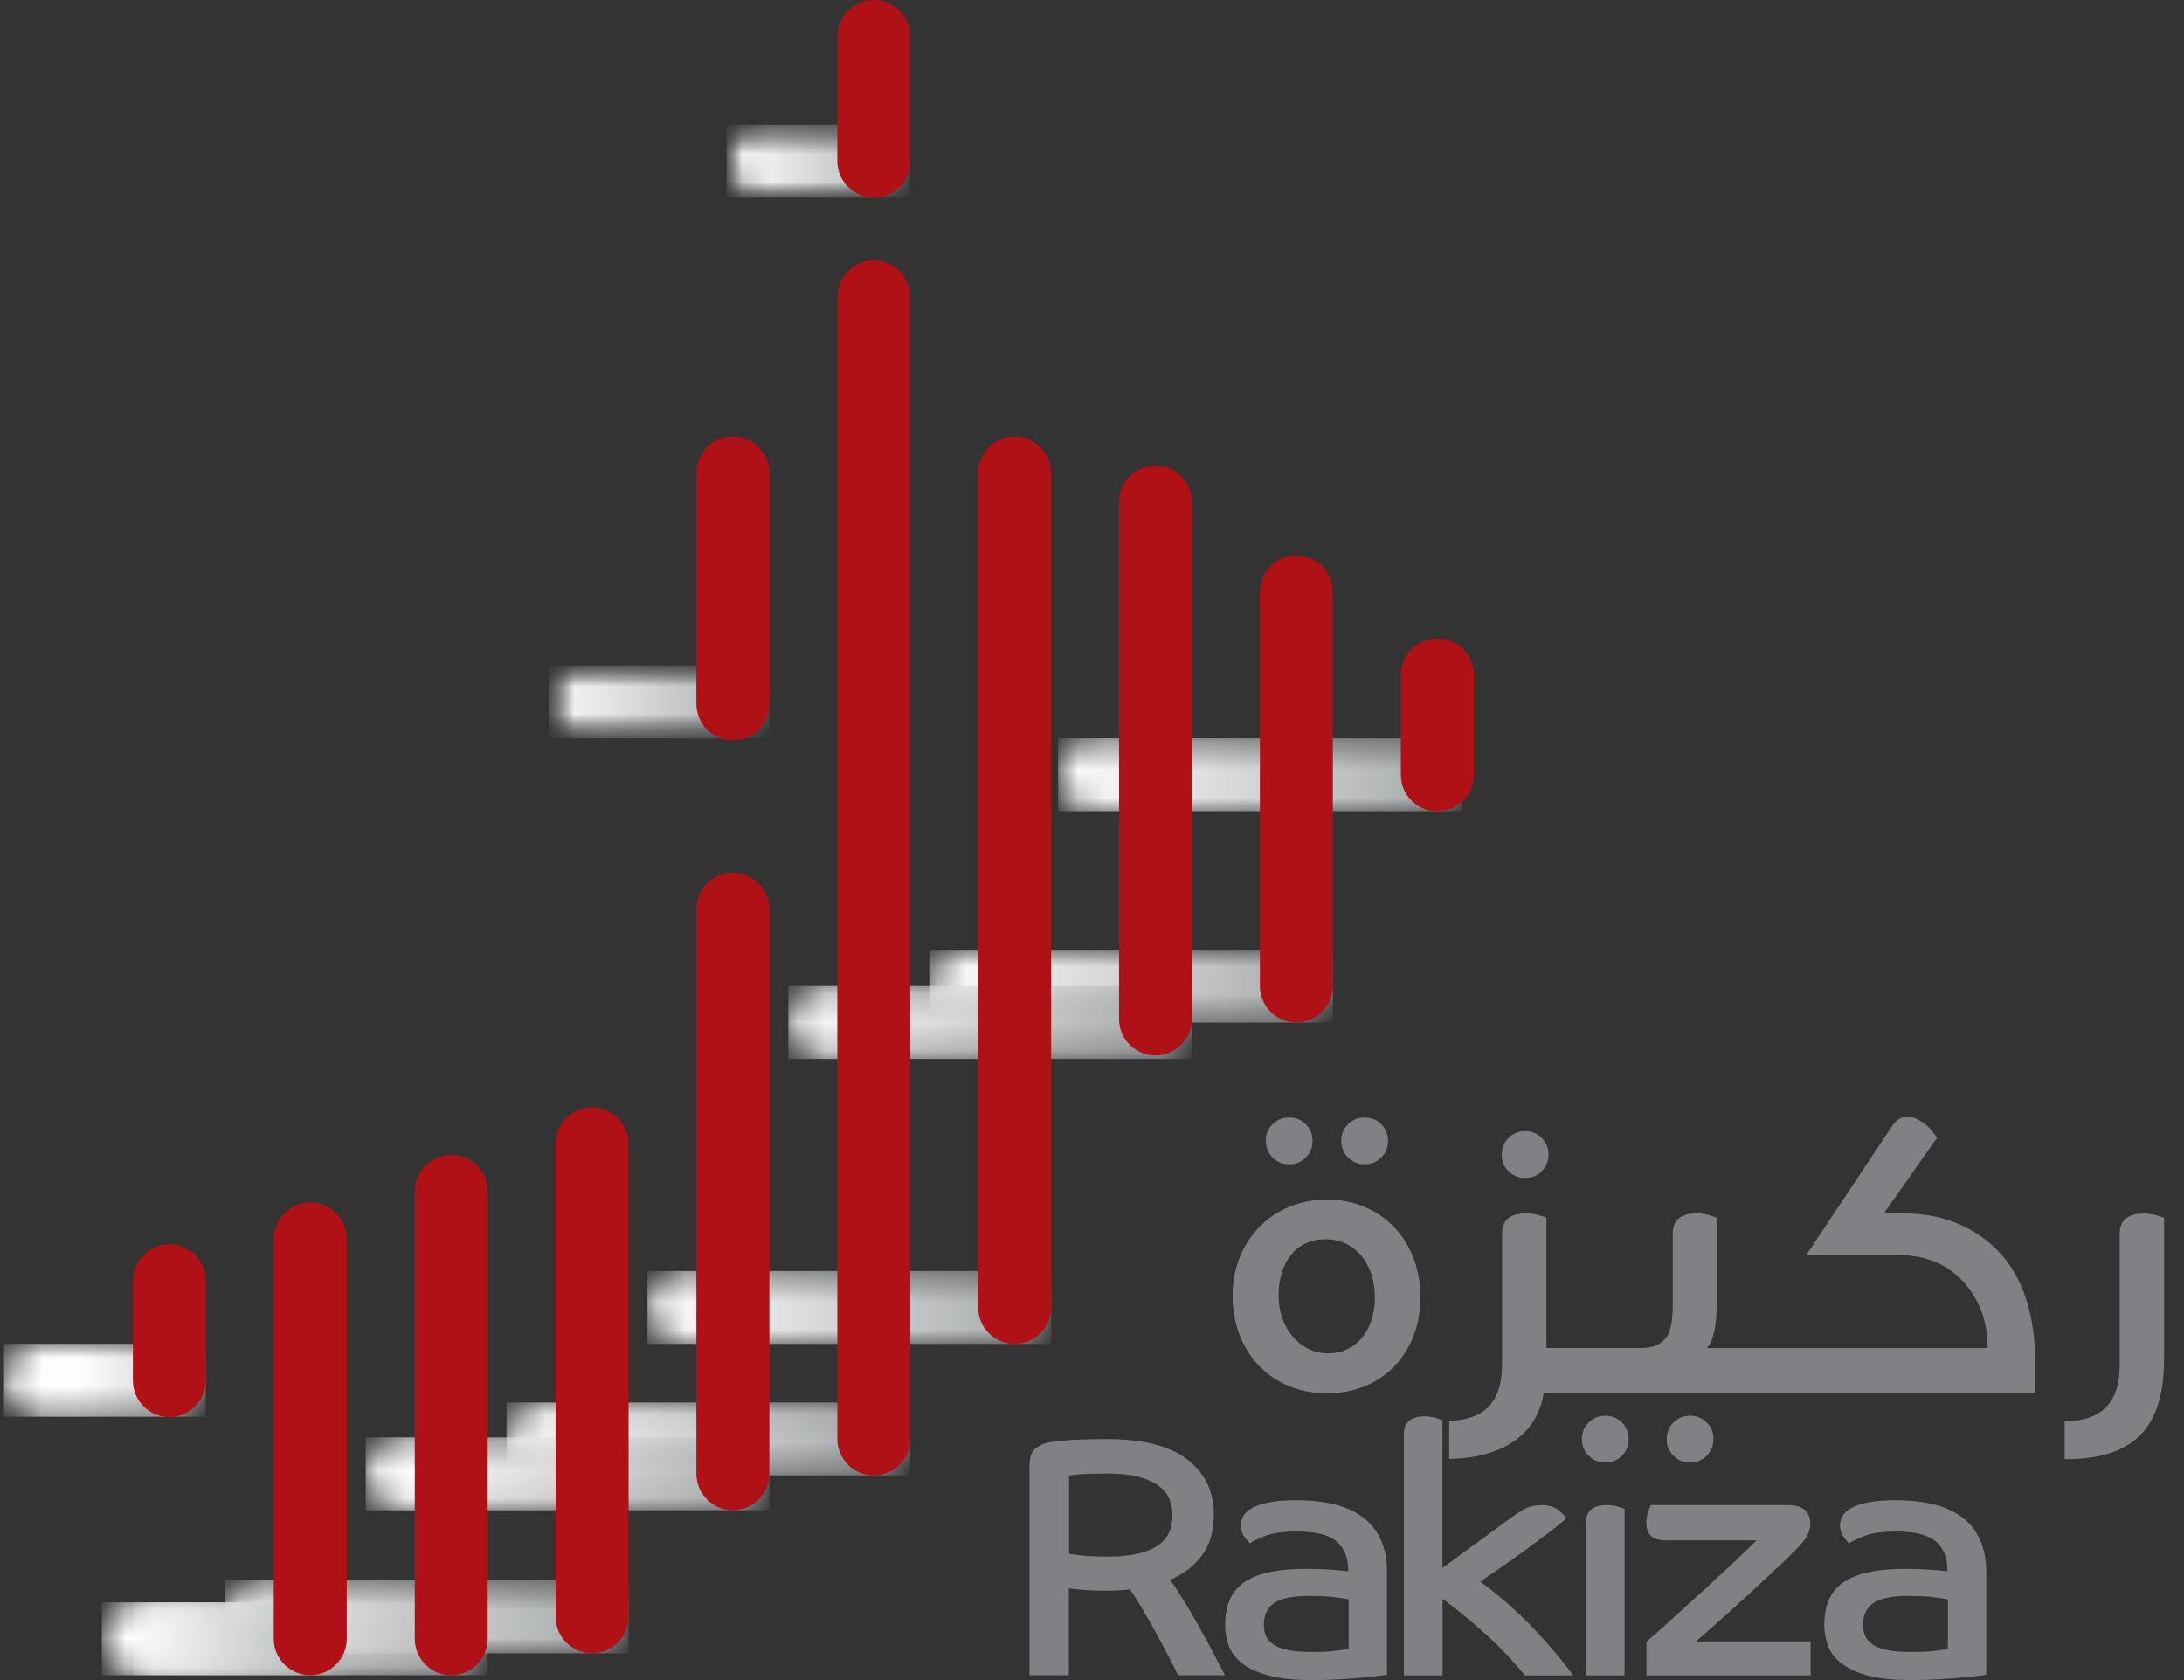 <svg width="78" height="60" viewBox="0 0 78 60" fill="none" xmlns="http://www.w3.org/2000/svg">
<rect x="0" y="0" width="78" height="60" fill="#333333" stroke="none"/>
<mask id="mask0_1344_3926" style="mask-type:luminance" maskUnits="userSpaceOnUse" x="37" y="26" width="16" height="3">
<path d="M39.093 26.367C38.373 26.367 37.79 26.951 37.79 27.67C37.79 28.39 38.373 28.971 39.093 28.971H50.907C51.627 28.971 52.21 28.388 52.21 27.67C52.21 26.953 51.627 26.367 50.907 26.367H39.093Z" fill="white"/>
</mask>
<g mask="url(#mask0_1344_3926)">
<path d="M52.208 26.367H37.79V28.971H52.208V26.367Z" fill="url(#paint0_linear_1344_3926)"/>
</g>
<g style="mix-blend-mode:multiply">
<mask id="mask1_1344_3926" style="mask-type:luminance" maskUnits="userSpaceOnUse" x="19" y="23" width="9" height="4">
<path d="M27.473 23.77H19.613V26.373H27.473V23.77Z" fill="white"/>
</mask>
<g mask="url(#mask1_1344_3926)">
<mask id="mask2_1344_3926" style="mask-type:luminance" maskUnits="userSpaceOnUse" x="19" y="23" width="9" height="4">
<path d="M27.47 25.069C27.47 25.789 26.887 26.372 26.167 26.372H20.91C20.191 26.372 19.61 25.789 19.61 25.069C19.61 24.349 20.193 23.766 20.91 23.766H26.167C26.887 23.766 27.47 24.349 27.47 25.069Z" fill="white"/>
</mask>
<g mask="url(#mask2_1344_3926)">
<path d="M27.47 23.766H19.61V26.369H27.47V23.766Z" fill="url(#paint1_linear_1344_3926)"/>
</g>
</g>
</g>
<g style="mix-blend-mode:multiply">
<mask id="mask3_1344_3926" style="mask-type:luminance" maskUnits="userSpaceOnUse" x="25" y="4" width="8" height="4">
<path d="M32.505 4.453H25.948V7.057H32.505V4.453Z" fill="white"/>
</mask>
<g mask="url(#mask3_1344_3926)">
<mask id="mask4_1344_3926" style="mask-type:luminance" maskUnits="userSpaceOnUse" x="25" y="4" width="8" height="4">
<path d="M32.504 5.756C32.504 6.476 31.921 7.06 31.201 7.06H27.247C26.528 7.06 25.944 6.476 25.944 5.756C25.944 5.037 26.528 4.453 27.247 4.453H31.201C31.921 4.453 32.504 5.037 32.504 5.756Z" fill="white"/>
</mask>
<g mask="url(#mask4_1344_3926)">
<path d="M32.504 4.457H25.947V7.061H32.504V4.457Z" fill="url(#paint2_linear_1344_3926)"/>
</g>
</g>
</g>
<mask id="mask5_1344_3926" style="mask-type:luminance" maskUnits="userSpaceOnUse" x="33" y="33" width="15" height="4">
<path d="M34.485 33.918C33.766 33.918 33.182 34.502 33.182 35.221C33.182 35.941 33.766 36.522 34.485 36.522H46.299C47.019 36.522 47.602 35.938 47.602 35.221C47.602 34.504 47.019 33.918 46.299 33.918H34.485Z" fill="white"/>
</mask>
<g mask="url(#mask5_1344_3926)">
<path d="M47.606 33.918H33.188V36.522H47.606V33.918Z" fill="url(#paint3_linear_1344_3926)"/>
</g>
<mask id="mask6_1344_3926" style="mask-type:luminance" maskUnits="userSpaceOnUse" x="28" y="35" width="15" height="3">
<path d="M29.458 35.215C28.738 35.215 28.155 35.798 28.155 36.516C28.155 37.233 28.738 37.819 29.458 37.819H41.272C41.992 37.819 42.573 37.235 42.573 36.516C42.573 35.796 41.989 35.215 41.272 35.215H29.458Z" fill="white"/>
</mask>
<g mask="url(#mask6_1344_3926)">
<path d="M42.573 35.215H28.155V37.819H42.573V35.215Z" fill="url(#paint4_linear_1344_3926)"/>
</g>
<mask id="mask7_1344_3926" style="mask-type:luminance" maskUnits="userSpaceOnUse" x="23" y="45" width="15" height="3">
<path d="M24.428 45.391C23.708 45.391 23.124 45.974 23.124 46.691C23.124 47.408 23.708 47.995 24.428 47.995H36.241C36.961 47.995 37.545 47.411 37.545 46.691C37.545 45.972 36.961 45.391 36.241 45.391H24.428Z" fill="white"/>
</mask>
<g mask="url(#mask7_1344_3926)">
<path d="M37.542 45.391H23.124V47.995H37.542V45.391Z" fill="url(#paint5_linear_1344_3926)"/>
</g>
<mask id="mask8_1344_3926" style="mask-type:luminance" maskUnits="userSpaceOnUse" x="18" y="50" width="15" height="3">
<path d="M19.395 50.086C18.675 50.086 18.091 50.669 18.091 51.389C18.091 52.109 18.675 52.692 19.395 52.692H31.209C31.928 52.692 32.512 52.109 32.512 51.389C32.512 50.669 31.928 50.086 31.209 50.086H19.395Z" fill="white"/>
</mask>
<g mask="url(#mask8_1344_3926)">
<path d="M32.509 50.086H18.091V52.69H32.509V50.086Z" fill="url(#paint6_linear_1344_3926)"/>
</g>
<mask id="mask9_1344_3926" style="mask-type:luminance" maskUnits="userSpaceOnUse" x="13" y="51" width="15" height="3">
<path d="M14.361 51.332C13.641 51.332 13.058 51.916 13.058 52.633C13.058 53.35 13.641 53.933 14.361 53.933H26.175C26.895 53.933 27.478 53.35 27.478 52.633C27.478 51.916 26.895 51.332 26.175 51.332H14.361Z" fill="white"/>
</mask>
<g mask="url(#mask9_1344_3926)">
<path d="M27.478 51.332H13.061V53.936H27.478V51.332Z" fill="url(#paint7_linear_1344_3926)"/>
</g>
<mask id="mask10_1344_3926" style="mask-type:luminance" maskUnits="userSpaceOnUse" x="8" y="56" width="15" height="4">
<path d="M9.331 56.441C8.611 56.441 8.027 57.025 8.027 57.742C8.027 58.459 8.611 59.045 9.331 59.045H21.145C21.864 59.045 22.445 58.462 22.445 57.742C22.445 57.022 21.862 56.441 21.145 56.441H9.331Z" fill="white"/>
</mask>
<g mask="url(#mask10_1344_3926)">
<path d="M22.448 56.441H8.03V59.045H22.448V56.441Z" fill="url(#paint8_linear_1344_3926)"/>
</g>
<mask id="mask11_1344_3926" style="mask-type:luminance" maskUnits="userSpaceOnUse" x="4" y="57" width="14" height="3">
<path d="M6.05 57.223C5.33 57.223 4.749 57.806 4.749 58.526C4.749 59.246 5.333 59.829 6.05 59.829H16.113C16.833 59.829 17.414 59.246 17.414 58.526C17.414 57.806 16.831 57.223 16.113 57.223H6.05Z" fill="white"/>
</mask>
<g mask="url(#mask11_1344_3926)">
<path d="M17.414 57.223H4.747V59.827H17.414V57.223Z" fill="url(#paint9_linear_1344_3926)"/>
</g>
<mask id="mask12_1344_3926" style="mask-type:luminance" maskUnits="userSpaceOnUse" x="3" y="57" width="10" height="3">
<path d="M4.937 57.223C4.217 57.223 3.636 57.806 3.636 58.526C3.636 59.246 4.22 59.829 4.937 59.829H11.08C11.8 59.829 12.383 59.246 12.383 58.526C12.383 57.806 11.8 57.223 11.08 57.223H4.937Z" fill="white"/>
</mask>
<g mask="url(#mask12_1344_3926)">
<path d="M12.383 57.223H3.636V59.827H12.383V57.223Z" fill="url(#paint10_linear_1344_3926)"/>
</g>
<mask id="mask13_1344_3926" style="mask-type:luminance" maskUnits="userSpaceOnUse" x="0" y="47" width="8" height="4">
<path d="M1.445 47.992C0.725 47.992 0.144 48.576 0.144 49.295C0.144 50.015 0.727 50.596 1.445 50.596H6.051C6.771 50.596 7.354 50.013 7.354 49.295C7.354 48.578 6.771 47.992 6.051 47.992H1.445Z" fill="white"/>
</mask>
<g mask="url(#mask13_1344_3926)">
<path d="M7.351 47.992H0.144V50.596H7.351V47.992Z" fill="url(#paint11_linear_1344_3926)"/>
</g>
<path d="M6.05 50.608C5.33 50.608 4.747 50.024 4.747 49.305V45.737C4.747 45.017 5.33 44.434 6.05 44.434C6.77 44.434 7.353 45.017 7.353 45.737V49.305C7.353 50.024 6.77 50.608 6.05 50.608Z" fill="#B01117"/>
<path d="M11.079 59.826C10.36 59.826 9.776 59.242 9.776 58.522V44.248C9.776 43.529 10.36 42.945 11.079 42.945C11.799 42.945 12.383 43.529 12.383 44.248V58.522C12.383 59.242 11.799 59.826 11.079 59.826Z" fill="#B01117"/>
<path d="M16.114 59.828C15.394 59.828 14.813 59.245 14.813 58.525V42.549C14.813 41.83 15.396 41.246 16.114 41.246C16.831 41.246 17.417 41.83 17.417 42.549V58.525C17.417 59.245 16.833 59.828 16.114 59.828Z" fill="#B01117"/>
<path d="M21.146 59.043C20.426 59.043 19.843 58.459 19.843 57.739V40.846C19.843 40.127 20.426 39.543 21.146 39.543C21.866 39.543 22.449 40.127 22.449 40.846V57.739C22.449 58.459 21.866 59.043 21.146 59.043Z" fill="#B01117"/>
<path d="M26.173 53.933C25.453 53.933 24.87 53.35 24.87 52.63V32.465C24.87 31.745 25.453 31.164 26.173 31.164C26.893 31.164 27.477 31.748 27.477 32.465V52.63C27.477 53.35 26.893 53.933 26.173 53.933Z" fill="#B01117"/>
<path d="M26.173 26.439C25.453 26.439 24.87 25.855 24.87 25.135V16.887C24.87 16.167 25.453 15.586 26.173 15.586C26.893 15.586 27.477 16.169 27.477 16.887V25.135C27.477 25.855 26.893 26.439 26.173 26.439Z" fill="#B01117"/>
<path d="M31.208 52.694C30.488 52.694 29.904 52.111 29.904 51.391V10.6C29.904 9.88 30.488 9.297 31.208 9.297C31.927 9.297 32.511 9.88 32.511 10.6V51.391C32.511 52.111 31.927 52.694 31.208 52.694Z" fill="#B01117"/>
<path d="M31.208 7.056C30.488 7.056 29.904 6.472 29.904 5.753V1.303C29.904 0.583 30.488 0 31.208 0C31.927 0 32.511 0.583 32.511 1.303V5.755C32.511 6.475 31.927 7.059 31.208 7.059" fill="#B01117"/>
<path d="M36.237 47.994C35.518 47.994 34.934 47.411 34.934 46.691V16.887C34.934 16.167 35.518 15.586 36.237 15.586C36.957 15.586 37.541 16.169 37.541 16.887V46.691C37.541 47.411 36.957 47.994 36.237 47.994Z" fill="#B01117"/>
<path d="M41.269 37.695C40.55 37.695 39.966 37.112 39.966 36.392V17.928C39.966 17.209 40.55 16.625 41.269 16.625C41.989 16.625 42.57 17.209 42.57 17.928V36.392C42.57 37.112 41.986 37.695 41.269 37.695Z" fill="#B01117"/>
<path d="M46.299 36.517C45.579 36.517 44.996 35.934 44.996 35.214V21.135C44.996 20.416 45.579 19.832 46.299 19.832C47.019 19.832 47.602 20.416 47.602 21.135V35.214C47.602 35.934 47.019 36.517 46.299 36.517Z" fill="#B01117"/>
<path d="M51.333 28.975C50.614 28.975 50.03 28.392 50.03 27.672V24.104C50.03 23.384 50.614 22.801 51.333 22.801C52.053 22.801 52.637 23.384 52.637 24.104V27.672C52.637 28.392 52.053 28.975 51.333 28.975Z" fill="#B01117"/>
<path d="M50.73 46.336C50.73 48.274 49.401 49.76 47.391 49.76C45.381 49.76 44.021 48.258 44.021 46.279C44.021 44.3 45.45 42.84 47.391 42.84C49.331 42.84 50.73 44.297 50.73 46.336ZM49.103 46.336C49.103 45.148 48.409 44.256 47.334 44.256C46.26 44.256 45.663 45.12 45.663 46.266C45.663 47.413 46.414 48.333 47.432 48.333C48.45 48.333 49.103 47.485 49.103 46.338" fill="#808184"/>
<path d="M36.772 52.304C36.772 52.045 36.836 51.86 36.965 51.747C37.093 51.634 37.253 51.556 37.438 51.515C37.559 51.492 37.785 51.464 38.116 51.436C38.448 51.407 38.929 51.395 39.558 51.395C40.826 51.395 41.777 51.636 42.407 52.122C43.036 52.608 43.352 53.266 43.352 54.096C43.352 54.677 43.214 55.158 42.934 55.538C42.656 55.919 42.273 56.212 41.787 56.422C41.957 56.656 42.129 56.916 42.301 57.199C42.476 57.481 42.646 57.774 42.815 58.078C42.985 58.381 43.149 58.682 43.306 58.98C43.463 59.278 43.612 59.561 43.748 59.828H42.075C42.011 59.692 41.905 59.484 41.761 59.204C41.615 58.926 41.458 58.63 41.288 58.319C41.119 58.008 40.949 57.71 40.779 57.422C40.61 57.137 40.468 56.916 40.355 56.762C40.217 56.777 40.075 56.79 39.926 56.798C39.777 56.805 39.638 56.81 39.507 56.81C39.224 56.81 38.957 56.8 38.708 56.78C38.458 56.759 38.278 56.741 38.173 56.726V59.828H36.767V52.304H36.772ZM38.178 55.492C38.283 55.507 38.44 55.528 38.651 55.554C38.862 55.577 39.163 55.59 39.561 55.59C39.998 55.59 40.363 55.554 40.656 55.482C40.952 55.41 41.191 55.307 41.371 55.178C41.553 55.05 41.682 54.893 41.759 54.713C41.836 54.531 41.874 54.333 41.874 54.114C41.874 53.911 41.838 53.723 41.767 53.543C41.694 53.366 41.569 53.209 41.391 53.071C41.214 52.934 40.972 52.824 40.672 52.744C40.368 52.664 39.988 52.623 39.528 52.623C39.124 52.623 38.813 52.631 38.6 52.646C38.386 52.662 38.248 52.68 38.181 52.695V55.494L38.178 55.492Z" fill="#808184"/>
<path d="M49.535 59.806C49.455 59.822 49.326 59.84 49.154 59.86C48.979 59.881 48.776 59.901 48.542 59.922C48.309 59.943 48.046 59.961 47.756 59.976C47.465 59.991 47.162 59.999 46.846 59.999C46.216 59.999 45.699 59.945 45.301 59.835C44.9 59.727 44.586 59.58 44.355 59.398C44.124 59.215 43.967 59.007 43.882 58.768C43.797 58.529 43.754 58.285 43.754 58.035C43.754 57.704 43.805 57.413 43.905 57.164C44.005 56.915 44.173 56.704 44.401 56.534C44.633 56.364 44.933 56.236 45.304 56.154C45.676 56.069 46.129 56.028 46.661 56.028C46.967 56.028 47.26 56.038 47.535 56.059C47.81 56.079 48.015 56.097 48.152 56.113C48.152 55.83 48.105 55.596 48.013 55.411C47.92 55.226 47.792 55.079 47.632 54.974C47.471 54.868 47.278 54.797 47.051 54.755C46.825 54.714 46.576 54.694 46.301 54.694C45.841 54.694 45.471 54.745 45.193 54.85C44.916 54.956 44.73 55.043 44.643 55.118C44.594 55.077 44.527 55.002 44.443 54.886C44.358 54.773 44.314 54.637 44.314 54.475C44.314 54.362 44.345 54.252 44.404 54.141C44.466 54.033 44.571 53.935 44.725 53.851C44.88 53.766 45.085 53.699 45.342 53.65C45.602 53.601 45.928 53.578 46.324 53.578C46.8 53.578 47.234 53.624 47.627 53.717C48.018 53.809 48.355 53.959 48.64 54.159C48.923 54.362 49.144 54.627 49.301 54.959C49.458 55.29 49.537 55.688 49.537 56.159V59.806H49.535ZM48.167 57.118C48.087 57.102 47.933 57.077 47.712 57.046C47.491 57.012 47.157 56.997 46.712 56.997C46.162 56.997 45.764 57.079 45.512 57.246C45.263 57.411 45.136 57.673 45.136 58.028C45.136 58.174 45.162 58.305 45.216 58.429C45.27 58.549 45.36 58.652 45.489 58.737C45.617 58.822 45.795 58.886 46.016 58.93C46.237 58.974 46.514 58.997 46.846 58.997C47.219 58.997 47.512 58.981 47.73 58.953C47.949 58.925 48.093 58.902 48.167 58.886V57.118Z" fill="#808184"/>
<path d="M50.136 51.225C50.136 51.006 50.2 50.844 50.328 50.739C50.457 50.633 50.639 50.582 50.873 50.582C51.02 50.582 51.154 50.6 51.274 50.636C51.395 50.672 51.477 50.698 51.516 50.716V55.993C51.621 55.921 51.768 55.813 51.958 55.672C52.148 55.53 52.359 55.373 52.596 55.204C52.83 55.034 53.071 54.857 53.323 54.672C53.572 54.487 53.811 54.312 54.038 54.15C54.215 54.021 54.377 53.921 54.523 53.854C54.667 53.785 54.858 53.751 55.094 53.751C55.312 53.751 55.498 53.81 55.652 53.926C55.806 54.044 55.901 54.142 55.942 54.224C55.773 54.379 55.539 54.566 55.246 54.787C54.95 55.011 54.649 55.232 54.343 55.453C54.038 55.674 53.745 55.882 53.469 56.07C53.194 56.26 52.997 56.399 52.876 56.489C53.562 56.998 54.189 57.548 54.755 58.142C55.32 58.736 55.796 59.298 56.184 59.833H54.464C54.279 59.607 54.071 59.37 53.84 59.124C53.608 58.877 53.364 58.635 53.099 58.396C52.837 58.157 52.57 57.928 52.3 57.705C52.03 57.484 51.768 57.278 51.519 57.093V59.831H50.138V51.222L50.136 51.225Z" fill="#808184"/>
<path d="M56.639 54.393C56.639 54.166 56.704 54.002 56.832 53.902C56.961 53.801 57.143 53.75 57.377 53.75C57.524 53.75 57.655 53.768 57.778 53.804C57.899 53.84 57.981 53.866 58.02 53.884V59.832H56.639V54.393Z" fill="#808184"/>
<path d="M58.798 58.631C59.066 58.405 59.377 58.127 59.736 57.801C60.096 57.475 60.461 57.14 60.834 56.801C61.204 56.462 61.561 56.133 61.901 55.814C62.24 55.495 62.518 55.225 62.736 55.01H59.526C59.258 55.01 59.071 54.958 58.963 54.853C58.855 54.747 58.798 54.593 58.798 54.393C58.798 54.256 58.819 54.125 58.86 54.005C58.901 53.884 58.932 53.799 58.958 53.75H63.888C64.122 53.75 64.307 53.804 64.445 53.914C64.582 54.023 64.651 54.192 64.651 54.418C64.651 54.573 64.615 54.714 64.543 54.848C64.471 54.981 64.332 55.148 64.132 55.351C64.003 55.48 63.844 55.637 63.654 55.817C63.464 55.999 63.261 56.189 63.042 56.392C62.824 56.596 62.597 56.801 62.363 57.017C62.13 57.23 61.903 57.436 61.685 57.634C61.466 57.832 61.261 58.014 61.065 58.184C60.873 58.354 60.705 58.5 60.569 58.621H64.664V59.832H58.801V58.631H58.798Z" fill="#808184"/>
<path d="M70.935 59.806C70.856 59.822 70.727 59.84 70.555 59.86C70.38 59.881 70.177 59.901 69.943 59.922C69.709 59.943 69.447 59.961 69.157 59.976C68.866 59.991 68.563 59.999 68.247 59.999C67.617 59.999 67.1 59.945 66.702 59.835C66.301 59.727 65.987 59.58 65.756 59.398C65.525 59.215 65.368 59.007 65.283 58.768C65.198 58.529 65.154 58.285 65.154 58.035C65.154 57.704 65.206 57.413 65.306 57.164C65.406 56.915 65.573 56.704 65.802 56.534C66.034 56.364 66.334 56.236 66.704 56.154C67.077 56.069 67.529 56.028 68.062 56.028C68.368 56.028 68.66 56.038 68.936 56.059C69.211 56.079 69.416 56.097 69.552 56.113C69.552 55.83 69.506 55.596 69.414 55.411C69.321 55.226 69.195 55.079 69.033 54.974C68.871 54.868 68.678 54.797 68.452 54.755C68.226 54.714 67.977 54.694 67.702 54.694C67.242 54.694 66.871 54.745 66.594 54.85C66.316 54.956 66.131 55.043 66.044 55.118C65.995 55.077 65.928 55.002 65.843 54.886C65.758 54.773 65.715 54.637 65.715 54.475C65.715 54.362 65.746 54.252 65.805 54.141C65.866 54.033 65.972 53.935 66.126 53.851C66.278 53.766 66.486 53.699 66.743 53.65C67.003 53.601 67.329 53.578 67.725 53.578C68.2 53.578 68.635 53.624 69.028 53.717C69.419 53.809 69.756 53.959 70.041 54.159C70.324 54.362 70.545 54.627 70.701 54.959C70.858 55.29 70.938 55.688 70.938 56.159V59.806H70.935ZM69.568 57.118C69.488 57.102 69.334 57.077 69.113 57.046C68.892 57.012 68.558 56.997 68.113 56.997C67.563 56.997 67.162 57.079 66.913 57.246C66.663 57.411 66.537 57.673 66.537 58.028C66.537 58.174 66.563 58.305 66.617 58.429C66.668 58.549 66.761 58.652 66.889 58.737C67.018 58.822 67.195 58.886 67.416 58.93C67.638 58.974 67.915 58.997 68.247 58.997C68.619 58.997 68.912 58.981 69.131 58.953C69.349 58.925 69.496 58.902 69.568 58.886V57.118Z" fill="#808184"/>
<path d="M57.332 50.559C57.566 50.559 57.764 50.638 57.926 50.8C58.088 50.962 58.167 51.16 58.167 51.394C58.167 51.628 58.088 51.826 57.926 51.988C57.764 52.15 57.566 52.229 57.332 52.229C57.098 52.229 56.9 52.15 56.738 51.988C56.576 51.826 56.497 51.628 56.497 51.394C56.497 51.16 56.576 50.962 56.738 50.8C56.9 50.638 57.098 50.559 57.332 50.559Z" fill="#808184"/>
<path d="M54.468 40.398C54.702 40.398 54.9 40.478 55.062 40.64C55.224 40.802 55.303 41 55.303 41.234C55.303 41.468 55.224 41.666 55.062 41.828C54.9 41.99 54.702 42.069 54.468 42.069C54.234 42.069 54.036 41.99 53.874 41.828C53.712 41.666 53.633 41.468 53.633 41.234C53.633 41 53.712 40.802 53.874 40.64C54.036 40.478 54.234 40.398 54.468 40.398Z" fill="#808184"/>
<path d="M46.042 39.91C46.276 39.91 46.474 39.99 46.636 40.152C46.798 40.314 46.877 40.512 46.877 40.746C46.877 40.98 46.798 41.177 46.636 41.339C46.474 41.501 46.276 41.581 46.042 41.581C45.808 41.581 45.61 41.501 45.448 41.339C45.286 41.177 45.207 40.98 45.207 40.746C45.207 40.512 45.286 40.314 45.448 40.152C45.61 39.99 45.808 39.91 46.042 39.91Z" fill="#808184"/>
<path d="M48.737 39.91C48.971 39.91 49.169 39.99 49.331 40.152C49.493 40.314 49.573 40.512 49.573 40.746C49.573 40.98 49.493 41.177 49.331 41.339C49.169 41.501 48.971 41.581 48.737 41.581C48.504 41.581 48.306 41.501 48.144 41.339C47.982 41.177 47.902 40.98 47.902 40.746C47.902 40.512 47.982 40.314 48.144 40.152C48.306 39.99 48.504 39.91 48.737 39.91Z" fill="#808184"/>
<path d="M60.36 50.559C60.594 50.559 60.792 50.638 60.954 50.8C61.116 50.962 61.196 51.16 61.196 51.394C61.196 51.628 61.116 51.826 60.954 51.988C60.792 52.15 60.594 52.229 60.36 52.229C60.126 52.229 59.928 52.15 59.766 51.988C59.604 51.826 59.525 51.628 59.525 51.394C59.525 51.16 59.604 50.962 59.766 50.8C59.928 50.638 60.126 50.559 60.36 50.559Z" fill="#808184"/>
<path d="M70.684 44.113C69.921 43.589 69.013 43.335 67.967 43.335H67.278L69.18 40.636V40.63C69.155 40.589 69.096 40.512 69.008 40.402C68.921 40.289 68.81 40.188 68.677 40.093C68.463 39.942 68.263 39.87 68.078 39.88C67.893 39.89 67.728 39.998 67.582 40.204L67.299 40.63L64.51 44.82H67.779C68.813 44.82 69.633 45.175 70.227 45.895C70.736 46.517 70.99 47.267 70.99 48.144H60.958C61.199 47.874 61.312 47.337 61.312 46.501V45.301V43.486C61.266 43.468 61.173 43.437 61.037 43.396C60.898 43.355 60.749 43.335 60.582 43.335C60.317 43.335 60.109 43.391 59.963 43.507C59.816 43.623 59.742 43.807 59.742 44.065V45.301V46.586C59.742 47.082 59.685 47.45 59.572 47.661C59.402 47.987 59.076 48.141 58.611 48.141H55.228V45.316V43.486C55.182 43.468 55.089 43.437 54.95 43.396C54.812 43.355 54.66 43.335 54.493 43.335C54.225 43.335 54.015 43.394 53.868 43.507C53.719 43.623 53.645 43.81 53.645 44.07V45.316V48.735C53.645 50.067 53.015 50.712 51.755 50.74V52.1C53.634 52.077 54.894 51.249 55.13 49.756H72.692V48.766C72.692 46.545 72.026 45.003 70.682 44.111" fill="#808184"/>
<path d="M77.29 44.802V43.492C77.243 43.474 77.151 43.443 77.012 43.401C76.873 43.36 76.722 43.34 76.552 43.34C76.284 43.34 76.074 43.399 75.927 43.515C75.778 43.63 75.704 43.818 75.704 44.078V45.324V48.743C75.704 50.103 75.053 50.753 73.737 50.753V52.113C76.171 52.113 77.29 51.051 77.29 48.504V44.805V44.802Z" fill="#808184"/>
<defs>
<linearGradient id="paint0_linear_1344_3926" x1="37.623" y1="27.447" x2="52.247" y2="27.447" gradientUnits="userSpaceOnUse">
<stop stop-color="white"/>
<stop offset="1" stop-color="#A4A7A9"/>
</linearGradient>
<linearGradient id="paint1_linear_1344_3926" x1="19.263" y1="24.679" x2="27.236" y2="24.679" gradientUnits="userSpaceOnUse">
<stop stop-color="white"/>
<stop offset="1" stop-color="#A4A7A9"/>
</linearGradient>
<linearGradient id="paint2_linear_1344_3926" x1="26.111" y1="5.805" x2="32.762" y2="5.805" gradientUnits="userSpaceOnUse">
<stop stop-color="white"/>
<stop offset="1" stop-color="#A4A7A9"/>
</linearGradient>
<linearGradient id="paint3_linear_1344_3926" x1="32.956" y1="34.944" x2="47.58" y2="34.944" gradientUnits="userSpaceOnUse">
<stop stop-color="white"/>
<stop offset="1" stop-color="#A4A7A9"/>
</linearGradient>
<linearGradient id="paint4_linear_1344_3926" x1="27.785" y1="36.52" x2="42.41" y2="36.52" gradientUnits="userSpaceOnUse">
<stop stop-color="white"/>
<stop offset="1" stop-color="#A4A7A9"/>
</linearGradient>
<linearGradient id="paint5_linear_1344_3926" x1="23.138" y1="46.733" x2="37.24" y2="46.733" gradientUnits="userSpaceOnUse">
<stop stop-color="white"/>
<stop offset="1" stop-color="#A4A7A9"/>
</linearGradient>
<linearGradient id="paint6_linear_1344_3926" x1="17.968" y1="51.216" x2="32.07" y2="51.216" gradientUnits="userSpaceOnUse">
<stop stop-color="white"/>
<stop offset="1" stop-color="#A4A7A9"/>
</linearGradient>
<linearGradient id="paint7_linear_1344_3926" x1="13.995" y1="53.41" x2="28.62" y2="53.41" gradientUnits="userSpaceOnUse">
<stop stop-color="white"/>
<stop offset="1" stop-color="#A4A7A9"/>
</linearGradient>
<linearGradient id="paint8_linear_1344_3926" x1="7.628" y1="57.517" x2="22.252" y2="57.517" gradientUnits="userSpaceOnUse">
<stop stop-color="white"/>
<stop offset="1" stop-color="#A4A7A9"/>
</linearGradient>
<linearGradient id="paint9_linear_1344_3926" x1="6.163" y1="59.491" x2="19.011" y2="59.491" gradientUnits="userSpaceOnUse">
<stop stop-color="white"/>
<stop offset="1" stop-color="#A4A7A9"/>
</linearGradient>
<linearGradient id="paint10_linear_1344_3926" x1="4.558" y1="59.142" x2="13.114" y2="59.142" gradientUnits="userSpaceOnUse">
<stop stop-color="white"/>
<stop offset="1" stop-color="#A4A7A9"/>
</linearGradient>
<linearGradient id="paint11_linear_1344_3926" x1="2.726" y1="51.111" x2="9.777" y2="51.111" gradientUnits="userSpaceOnUse">
<stop stop-color="white"/>
<stop offset="1" stop-color="#A4A7A9"/>
</linearGradient>
</defs>
</svg>
